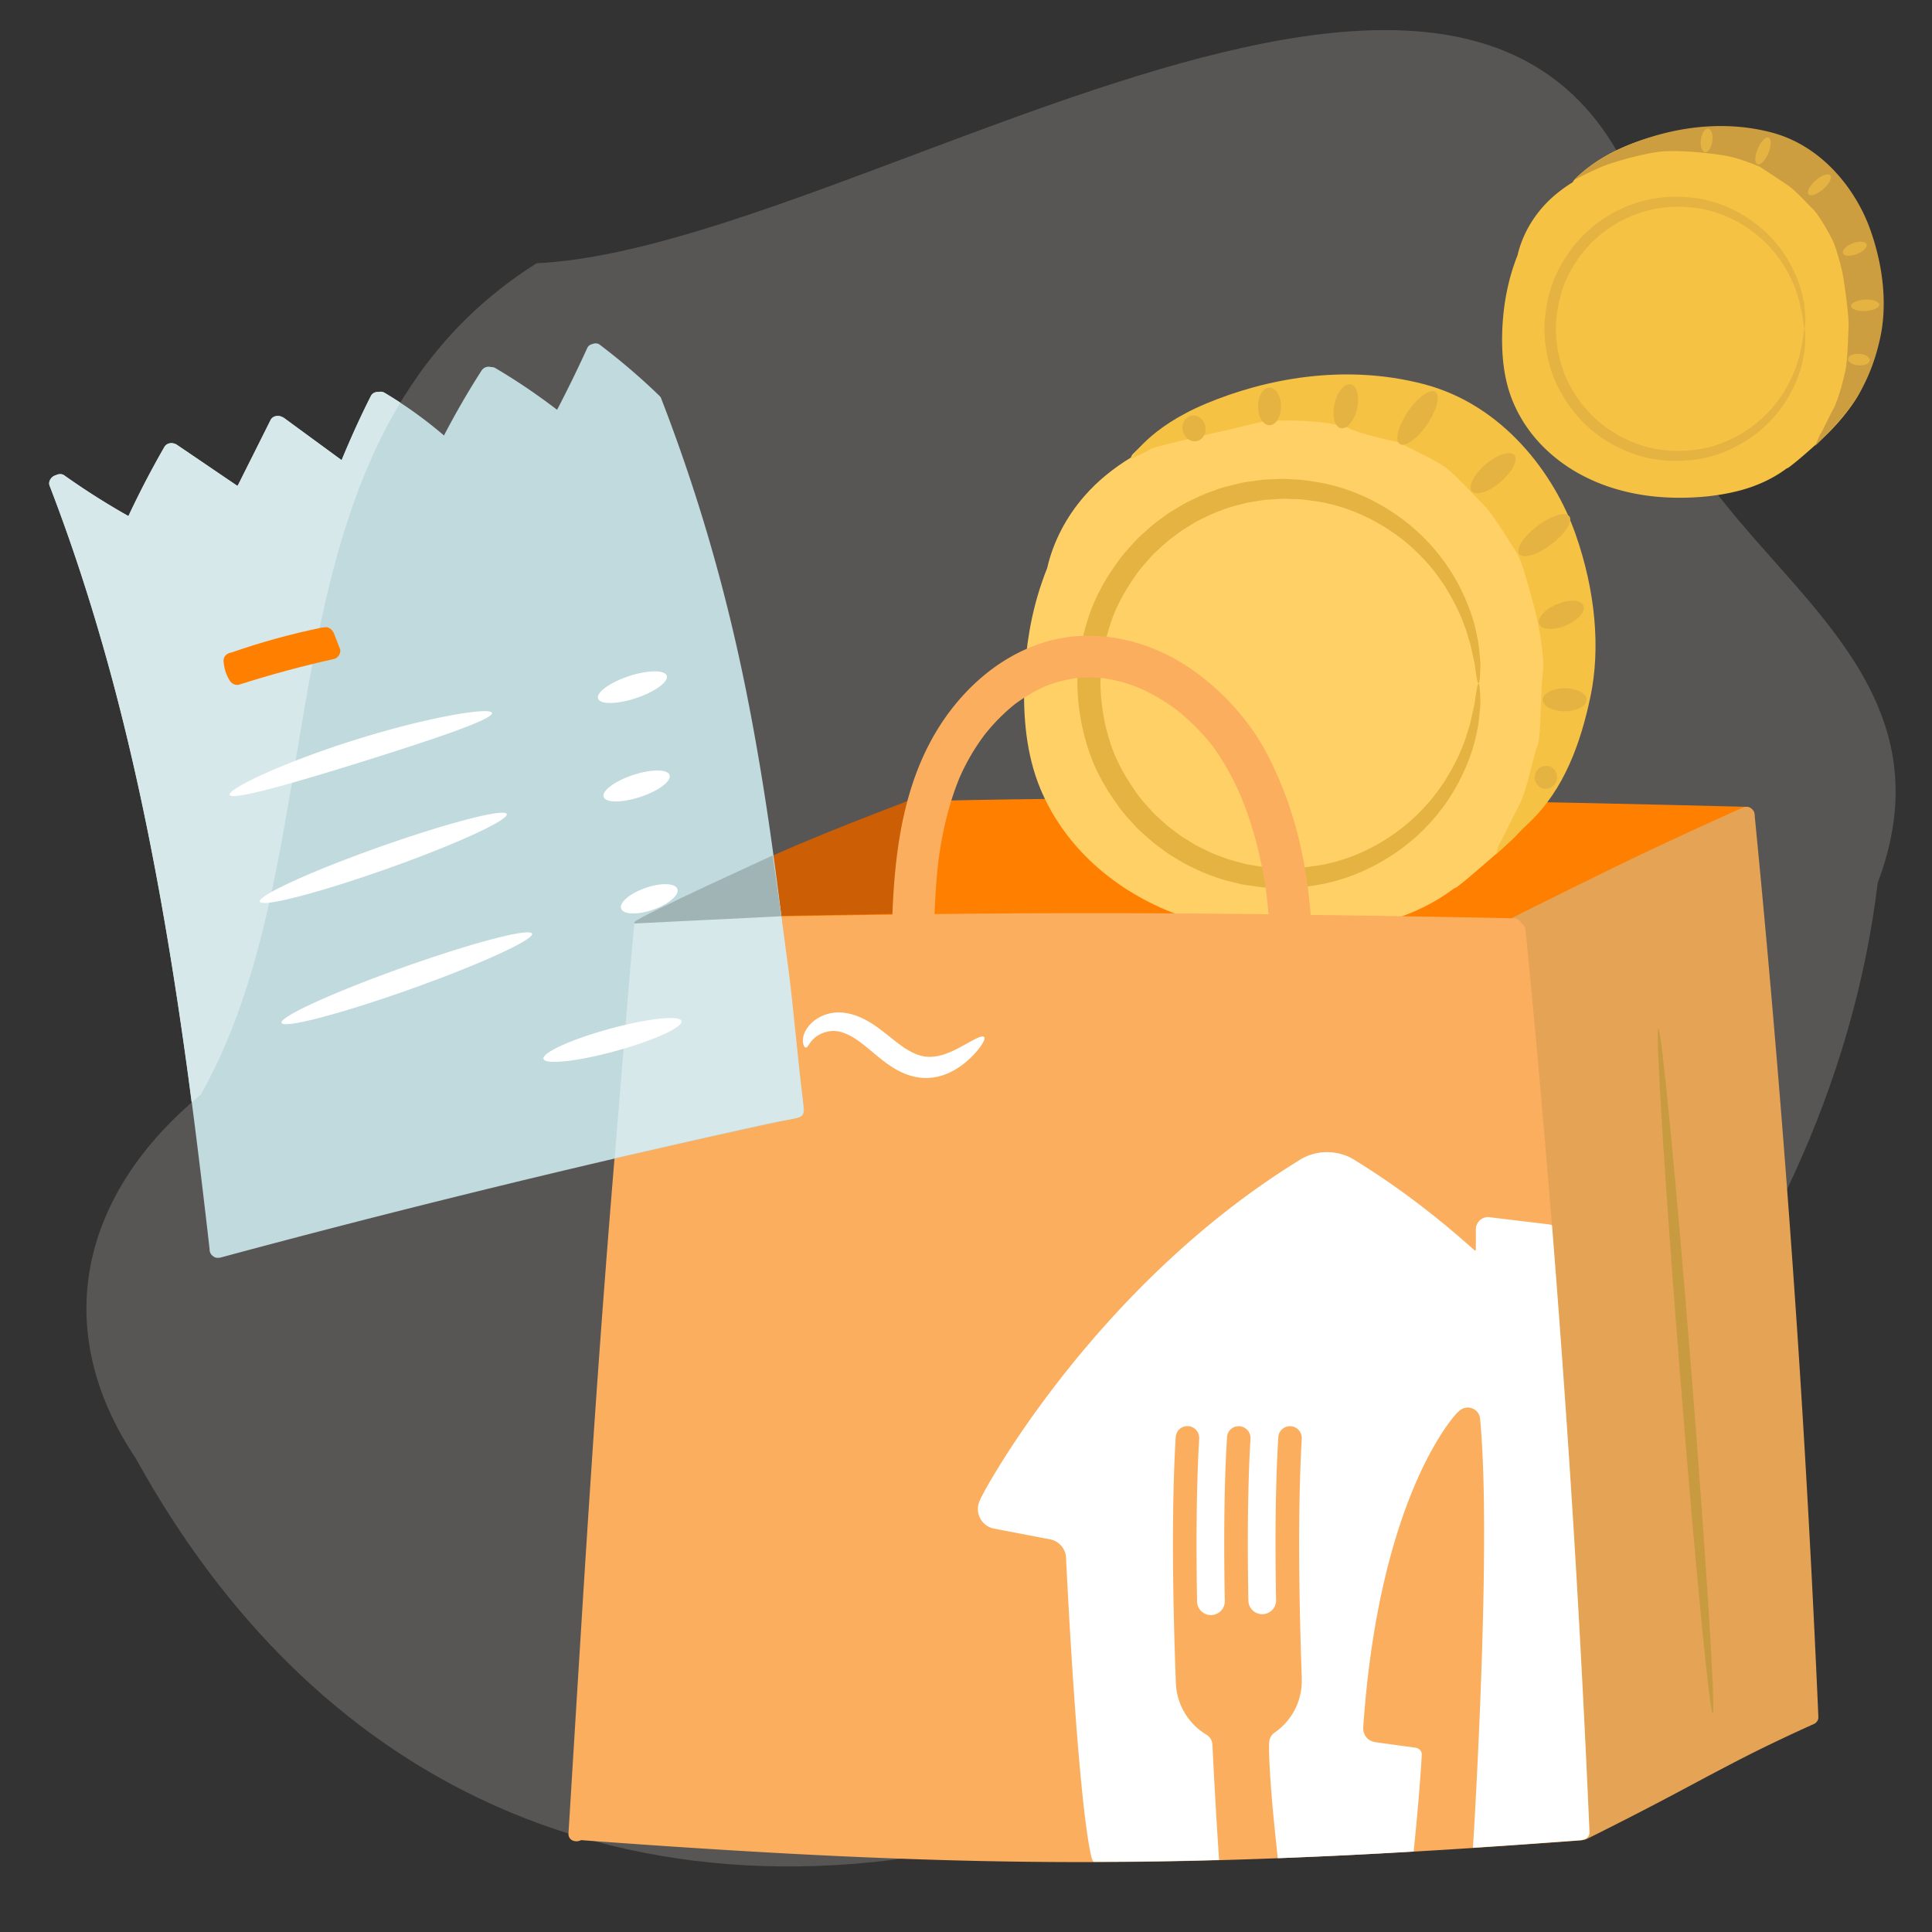 <svg xmlns="http://www.w3.org/2000/svg" viewBox="0 0 200 200"><rect x="0" y="0" width="200" height="200" fill="#333333" stroke="none"/><defs><clipPath id="clippath"><path d="M168.76 13.25c-.98.91 1.76 2.8 1.9 3.51s.21 1.59 0 1.4.13.8.13 1.23-.39.99 0 1.49.86 1.56.79.85 0-1.35 0-1.35.91 1.92.91 3.12.07 1.13 0 1.77.07.28 0 1.21c-.07.92-.35 1.49 0 2.13s.57 1.46 0 2.08-1.21.75-1.28.33-.42-1.2-.42-1.2-.49 1.21 0 2.2c.49.99.56 1.35.84 1.77s.21-.59.14-.9.49.56.71 1.19.35.77.35 1.27 0 .99-.35.64-.28-1.13-.35-.35-.07 2.08.35 2.78.99 1.45.92.9-.35-1.26-.35-1.26.71.66 1.06 1.6-.14.88 0 1.38-.17 0 .13.78.22.85.51.85.78.12 1.27 1.07c.49.95.37 1.96-.13 1.4s-.01 1.05.66 1.59.83.22 1.28.74 1.02.94.74 1.16-.71-.71-.28.21.61.76 1.35 1.31-.37.4.07.89 4.19 1.22 6.6.25c2.41-.96 8.16-6.57 10.07-9.76 1.92-3.19 4.54-15.11 1.84-18.8-2.7-3.69-5.04-10.14-9.79-11-4.75-.85-15.93-1.98-19.71 1.53Z" class="cls-1"/></clipPath><style>.cls-1{fill:none}.cls-3{fill:#f6c243}.cls-4{fill:#fff}.cls-5{fill:#ffd066}.cls-8{fill:#e5b342}.cls-9{fill:#ff8000}.cls-12{fill:#d6e8ea}</style></defs><path id="BG_Strong" d="M14.09 151.03C62.74 239 184.33 174.81 194.38 91.39c10.86-28.82-29.85-36.35-22.73-64.14-11.64-53.48-81.82-1.63-116.1 0-29.79 18.82-19.87 59.69-34.78 86.09-12.2 10.06-15.87 24.01-6.68 37.69Z" style="fill:#575655"/><g id="Illustrations"><g id="Bag_back"><path d="M180.77 83.52c-5.54-.14-11.08-.27-16.62-.39-5.69-.12-11.38-.23-17.08-.31-5.75-.08-11.49-.15-17.24-.18-5.75-.03-11.41-.03-17.11.02s-11.13.12-16.69.26c-.67.02-1.35.03-2.02.05-.64.02-.91.59-.82 1.08L66.76 95.89l17.65-.48 72.31.48 2.33-1.16 19.99-9.51c.58.01 1.16.03 1.74.04 1.12.03 1.12-1.71 0-1.74Z" class="cls-9"/><path d="M94.84 83.61c-.03-.1-.09-.2-.16-.29l.03-.44H94l-.37.17c-3.8 1.45-7.58 2.92-11.32 4.51-3.13 1.33-6.21 2.77-9.26 4.26-2.25 1.09-4.49 2.21-6.73 3.32-.41.2-.56.81-.31 1.19.27.42.75.53 1.19.31 1.01-.51 2.02-1.01 3.02-1.51l10.68-.32 13.1-.23.62-10.16c.21-.21.32-.5.22-.82Z" style="fill:#cc5e05"/><path d="M119.3 87.6c.05-2.55.16-5.1.49-7.63l-.08.58c.35-2.58.94-5.12 1.95-7.52l-.22.52a19.73 19.73 0 0 1 2.54-4.35l-.34.44c.88-1.13 1.89-2.16 3.02-3.04l-.44.34c.95-.73 1.98-1.35 3.09-1.82l-.52.22c.99-.41 2.03-.7 3.09-.85l-.58.08c1.09-.14 2.18-.14 3.27 0l-.58-.08c1.22.17 2.4.5 3.53.98l-.52-.22a17 17 0 0 1 3.79 2.23l-.44-.34c1.29 1 2.45 2.17 3.45 3.46l-.34-.44c1.19 1.54 2.1 3.24 2.85 5.03l-.22-.52c1.21 2.88 1.97 5.92 2.38 9.01l-.08-.58c.37 2.82.47 5.67.43 8.51-.02 1.14 1.01 2.23 2.18 2.18s2.16-.96 2.18-2.18c.07-5.27-.34-10.64-1.99-15.67-.8-2.45-1.84-4.9-3.3-7.04a22.392 22.392 0 0 0-5.25-5.43c-3.85-2.84-8.92-4.16-13.6-2.83s-8.38 4.92-10.61 9.1c-2.59 4.86-3.26 10.45-3.45 15.88-.02.66-.04 1.32-.05 1.98-.02 1.14 1.02 2.23 2.18 2.18s2.15-.96 2.18-2.18Z" class="cls-9"/></g><path d="M129.85 46.2s.06 0 0 0ZM138.86 44.55h-.05.05ZM164.62 61.63c-.51-3.37-1.6-6.65-3.17-9.67-1.5-2.9-3.44-5.67-5.97-7.77-2.36-1.97-5.13-3.38-8.08-4.24-2.95-.86-6.08-1.17-9.15-1.06-3.25.12-6.49.69-9.6 1.64-3.42 1.04-6.69 2.56-9.5 4.78-.66.52-1.28 1.08-1.86 1.68-.1.1-.17.23-.21.37-1.79 1.09-3.45 2.41-4.82 3.99-1.87 2.14-3.23 4.71-3.86 7.47-.18.44-.35.89-.5 1.34-1.16 3.31-1.73 6.81-1.86 10.3-.14 3.78.2 7.68 1.66 11.2 1.25 3 3.18 5.66 5.58 7.84 2.49 2.26 5.41 3.98 8.56 5.15 3.54 1.31 7.34 1.9 11.11 1.96 1.88.03 3.76-.08 5.64-.3 1.7-.2 3.39-.5 5.04-.97 2.49-.71 4.85-1.82 6.9-3.38.09-.02.19-.05.27-.12.67-.5 1.31-1.06 1.95-1.6.89-.76 1.78-1.53 2.66-2.31.63-.56 1.26-1.11 1.82-1.74 1.3-1.44 2.61-2.9 3.71-4.51 1.02-1.49 1.72-3.13 2.31-4.83.56-1.6.99-3.25 1.28-4.93.59-3.41.62-6.88.11-10.3Z" class="cls-5"/><path d="M155.16 87.42c.19-.13 1.16-2.32 2.03-3.91s1.5-5.13 1.95-6.25.31-5.84.56-7.44c.25-1.6-.41-5.23-.85-6.85-.44-1.62-1.29-4.97-1.86-5.79s-2.4-3.94-3.44-4.95-2.88-3.14-4.07-3.95-4.85-2.54-4.85-2.54-3.51-.69-5.03-1.42c-1.51-.73-7.46-1.09-9.73-.49-2.27.6-10.49 2.39-10.77 2.65s-2 .98-2 .98 1.74-3.17 7.78-5.69c6.03-2.52 14.21-4.17 22.49-2.01 8.28 2.15 13.54 9.36 15.69 15.42 2.15 6.06 2.61 12.03 1.59 16.9s-2.72 9.58-6.25 12.98l-3.54 3.4.29-1.01Z" class="cls-3"/><path d="M113.62 70.77c.03 2.06.35 4.05.93 5.92.59 1.87 1.5 3.58 2.54 5.12 1.05 1.55 2.35 2.84 3.69 3.99.71.53 1.39 1.08 2.14 1.5.71.48 1.5.82 2.24 1.2 3.06 1.36 6.26 1.81 9.19 1.64 2.94-.17 5.61-.99 7.85-2.16 2.24-1.16 4.05-2.66 5.45-4.19 1.4-1.54 2.47-3.08 3.17-4.54 1.49-2.89 1.84-5.19 2.13-6.39-.09 1.21-.22 3.58-1.57 6.66-.63 1.55-1.65 3.21-3.04 4.88-1.4 1.67-3.24 3.32-5.57 4.63a20.435 20.435 0 0 1-8.31 2.54c-3.14.26-6.61-.15-9.95-1.58-.82-.39-1.67-.75-2.45-1.26-.82-.45-1.57-1.03-2.34-1.61-1.47-1.23-2.9-2.63-4.06-4.31-1.15-1.68-2.14-3.53-2.8-5.58-.64-2.04-1-4.23-1.03-6.47.03-2.24.39-4.43 1.03-6.47.66-2.04 1.65-3.9 2.8-5.58 1.16-1.68 2.58-3.08 4.06-4.31.77-.57 1.52-1.16 2.34-1.61.78-.51 1.63-.87 2.45-1.26 3.34-1.43 6.81-1.84 9.95-1.58 3.15.26 5.98 1.22 8.31 2.54 2.34 1.31 4.18 2.97 5.57 4.63 1.39 1.67 2.41 3.33 3.04 4.88 1.35 3.07 1.48 5.44 1.57 6.66-.29-1.2-.64-3.5-2.13-6.39-.7-1.46-1.77-3-3.17-4.54a20.011 20.011 0 0 0-5.45-4.19 19.52 19.52 0 0 0-7.85-2.16c-2.93-.17-6.13.28-9.19 1.64-.75.38-1.53.71-2.24 1.2-.75.42-1.43.97-2.14 1.5-1.34 1.15-2.64 2.44-3.69 3.99-1.04 1.55-1.94 3.25-2.54 5.12-.58 1.87-.9 3.87-.93 5.92Z" class="cls-8"/><path d="M112.13 70.77c.02 3.35.84 6.56 2.25 9.34l.26.52.3.5c.2.33.4.66.6.98.41.64.9 1.23 1.34 1.83.51.55.99 1.12 1.52 1.63.27.25.54.49.81.73s.53.49.83.69c2.27 1.77 4.8 2.98 7.33 3.66 2.53.67 5.06.85 7.4.6 2.34-.26 4.5-.9 6.39-1.75 1.91-.85 3.49-2.01 4.86-3.15 2.68-2.4 4.3-5.03 5.21-7.23-1.05 2.14-2.78 4.65-5.49 6.89-1.39 1.07-2.96 2.14-4.83 2.9-1.86.77-3.95 1.33-6.2 1.52-2.25.19-4.67-.04-7.07-.72-2.4-.69-4.78-1.87-6.91-3.57-4.3-3.34-7.37-9.03-7.4-15.37.03-6.34 3.1-12.04 7.4-15.37 2.13-1.7 4.51-2.89 6.91-3.57 2.4-.68 4.81-.91 7.07-.72 2.26.19 4.34.75 6.2 1.52 1.87.76 3.45 1.83 4.83 2.9 2.71 2.24 4.44 4.75 5.49 6.89-.91-2.21-2.52-4.83-5.21-7.23-1.37-1.15-2.95-2.3-4.86-3.15-1.89-.85-4.05-1.49-6.39-1.75s-4.87-.07-7.4.6c-2.53.68-5.06 1.89-7.33 3.66-.3.2-.56.45-.83.69-.27.24-.54.49-.81.73-.53.51-1.01 1.08-1.52 1.63-.44.6-.93 1.19-1.34 1.83-.2.33-.4.65-.6.98l-.3.5-.26.52a20.992 20.992 0 0 0-2.25 9.34m-.6 0c.03-2.32.41-4.59 1.11-6.74.68-2.16 1.79-4.12 3.07-5.87.62-.9 1.38-1.67 2.1-2.46.8-.72 1.56-1.45 2.43-2.04.42-.32.84-.63 1.29-.88.45-.26.88-.54 1.33-.78.93-.44 1.83-.9 2.78-1.2.93-.38 1.9-.56 2.84-.81.48-.09.96-.15 1.43-.22l.71-.1c.24-.03.47-.03.71-.04l1.4-.06c.46 0 .92.05 1.38.07.92.02 1.8.21 2.67.34 3.48.67 6.47 2.25 8.81 4.08 2.35 1.85 4.03 4.01 5.18 6.06 1.13 2.06 1.81 3.99 2.1 5.6.2.8.25 1.53.31 2.15.03.31.06.6.07.86 0 .26-.01.51-.02.72-.03.86-.09 1.3-.17 1.3-.08 0-.19-.44-.3-1.27-.03-.21-.06-.44-.09-.69-.04-.25-.12-.53-.18-.82-.13-.59-.25-1.28-.51-2.02-.41-1.51-1.18-3.28-2.34-5.15a19.691 19.691 0 0 0-5.05-5.4c-2.22-1.6-4.98-2.96-8.15-3.48-.79-.1-1.6-.26-2.43-.25-.41 0-.83-.05-1.25-.04-.42.03-.84.05-1.27.08-.21.02-.43.02-.64.05l-.64.1c-.42.07-.86.13-1.28.22-.84.24-1.71.41-2.54.77-.85.28-1.65.71-2.48 1.11-.4.22-.78.48-1.18.72-.4.23-.77.51-1.14.8-.77.53-1.44 1.2-2.15 1.84-.63.71-1.31 1.41-1.85 2.21-1.12 1.58-2.11 3.32-2.7 5.24-.61 1.91-.94 3.93-.97 5.99.03 2.06.36 4.08.97 5.99.59 1.92 1.58 3.66 2.7 5.24.55.81 1.22 1.5 1.85 2.21.71.64 1.38 1.31 2.15 1.84.37.29.74.57 1.14.8.4.24.78.5 1.18.72.82.4 1.62.83 2.48 1.11.83.35 1.7.53 2.54.77.43.09.86.14 1.28.22l.64.1c.21.03.43.03.64.05.43.03.85.05 1.27.08.42.01.84-.03 1.25-.04.83 0 1.63-.15 2.43-.25 3.17-.52 5.94-1.87 8.15-3.48 2.22-1.62 3.88-3.55 5.05-5.4 1.16-1.86 1.93-3.64 2.34-5.15.26-.74.38-1.43.51-2.02.06-.3.13-.57.18-.82.03-.25.06-.49.09-.69.12-.83.22-1.27.3-1.27.08 0 .14.44.17 1.3 0 .22.01.46.02.72 0 .26-.04.55-.07.86-.06.63-.11 1.35-.31 2.15-.29 1.62-.97 3.54-2.1 5.6a20.308 20.308 0 0 1-5.18 6.06c-2.34 1.83-5.33 3.41-8.81 4.08-.87.14-1.76.33-2.67.34-.46.02-.92.07-1.38.07l-1.4-.06c-.24-.01-.47-.01-.71-.04l-.71-.1c-.47-.07-.95-.13-1.43-.22-.94-.24-1.91-.43-2.84-.81-.96-.3-1.86-.76-2.78-1.2-.45-.24-.89-.52-1.33-.78-.45-.25-.87-.56-1.29-.88-.87-.59-1.63-1.33-2.43-2.04-.72-.79-1.48-1.56-2.1-2.46-1.28-1.76-2.39-3.72-3.07-5.87-.7-2.14-1.08-4.42-1.11-6.74ZM147.48 43.77c-1 1.46-2.04 2.12-2.52 2.1-.19-.44.04-1.65 1.05-3.11 1-1.46 2.04-2.12 2.52-2.1.19.44-.04 1.65-1.05 3.11Z" class="cls-8"/><path d="M146.25 42.93c-.76 1.11-1.08 2.08-1.1 2.67.53-.23 1.33-.89 2.09-1.99s1.08-2.08 1.1-2.67c-.53.23-1.33.89-2.09 1.99m-.49-.34c1.02-1.49 2.29-2.39 2.83-2.02.54.37.16 1.88-.86 3.37s-2.29 2.39-2.83 2.02c-.54-.37-.16-1.88.86-3.37ZM155.15 49.65c-1.19 1.01-2.27 1.29-2.7 1.13-.09-.45.35-1.47 1.54-2.49 1.19-1.01 2.27-1.29 2.7-1.13.09.45-.35 1.47-1.54 2.49Z" class="cls-8"/><path d="M154.18 48.52c-.9.77-1.38 1.55-1.51 2.07.53-.05 1.38-.39 2.28-1.16.9-.77 1.38-1.55 1.51-2.07-.53.05-1.38.39-2.28 1.16m-.39-.45c1.21-1.03 2.54-1.46 2.97-.96.43.5-.21 1.74-1.42 2.78s-2.54 1.46-2.97.96c-.43-.5.21-1.74 1.42-2.78ZM160.4 56.12c-1.41 1.06-2.6 1.35-3.05 1.18-.04-.48.56-1.54 1.97-2.6s2.6-1.35 3.05-1.18c.04.48-.56 1.54-1.97 2.6Z" class="cls-8"/><path d="M159.51 54.93c-1.06.8-1.68 1.62-1.88 2.16.58-.05 1.54-.41 2.6-1.21s1.68-1.62 1.88-2.16c-.58.05-1.54.41-2.6 1.21m-.36-.48c1.43-1.08 2.92-1.53 3.31-1 .4.53-.44 1.83-1.88 2.91-1.43 1.08-2.92 1.53-3.31 1-.4-.53.44-1.83 1.88-2.91ZM161.98 64.48c-1.24.52-2.22.4-2.55.11.02-.45.62-1.23 1.86-1.75 1.24-.52 2.22-.4 2.55-.11-.02.45-.62 1.23-1.86 1.75Z" class="cls-8"/><path d="M161.4 63.1c-.94.39-1.51.95-1.74 1.38.46.14 1.27.11 2.2-.28s1.51-.95 1.74-1.38c-.46-.14-1.27-.11-2.2.28m-.23-.55c1.26-.53 2.49-.47 2.74.14.26.61-.56 1.53-1.82 2.06s-2.49.47-2.74-.14c-.26-.61.56-1.53 1.82-2.06ZM161.97 73.34c-1.23 0-2.02-.49-2.2-.89.18-.41.96-.89 2.2-.89s2.02.49 2.2.89c-.18.41-.96.89-2.2.89Z" class="cls-8"/><path d="M161.97 71.85c-.93 0-1.62.29-1.96.6.34.31 1.03.6 1.96.6s1.62-.29 1.96-.6c-.34-.31-1.03-.6-1.96-.6m0-.6c1.26 0 2.27.53 2.27 1.19s-1.02 1.19-2.27 1.19-2.27-.53-2.27-1.19 1.02-1.19 2.27-1.19ZM159.82 81.33c-.61-.14-.89-.71-.89-1.13.18-.37.68-.76 1.3-.61.61.14.89.71.89 1.13-.18.37-.68.76-1.3.61Z" class="cls-8"/><path d="M160.16 79.88c-.46-.11-.87.09-1.11.35.1.34.38.7.84.81.46.11.87-.09 1.11-.35-.1-.34-.38-.7-.84-.81m.14-.58c.63.15 1.01.79.86 1.43-.15.64-.78 1.04-1.4.9-.63-.15-1.01-.79-.86-1.43.15-.64.78-1.04 1.4-.89ZM140.19 42.26c-.29 1.23-.94 1.9-1.38 1.99-.35-.27-.65-1.16-.36-2.39.28-1.23.94-1.9 1.38-1.99.35.27.65 1.16.36 2.39Z" class="cls-8"/><path d="M138.73 41.92c-.22.93-.09 1.68.13 2.09.38-.27.82-.89 1.03-1.82.22-.93.09-1.68-.13-2.09-.38.27-.82.89-1.03 1.82m-.58-.13c.29-1.25 1.04-2.14 1.69-2 .64.15.93 1.28.64 2.53-.29 1.25-1.04 2.14-1.69 2-.64-.15-.93-1.28-.64-2.53ZM132.32 42.07c0 1.06-.49 1.73-.89 1.88-.41-.15-.89-.83-.89-1.88s.49-1.73.89-1.88c.41.15.89.83.89 1.88Z" class="cls-8"/><path d="M130.83 42.07c0 .8.29 1.39.6 1.68.31-.29.6-.88.6-1.68s-.29-1.39-.6-1.68c-.31.29-.6.88-.6 1.68m-.6 0c0-1.08.53-1.95 1.19-1.95s1.19.87 1.19 1.95-.53 1.95-1.19 1.95-1.19-.87-1.19-1.95ZM124.48 44.14c.18.71-.19 1.27-.55 1.47-.42 0-1.01-.33-1.18-1.04-.18-.71.19-1.27.55-1.47.42 0 1.01.33 1.18 1.04Z" class="cls-8"/><path d="M123.03 44.5c.13.53.51.86.86.98.25-.27.43-.73.3-1.27-.13-.53-.51-.86-.86-.98-.25.27-.43.73-.3 1.27m-.58.14c-.18-.72.19-1.43.83-1.59.64-.16 1.3.29 1.48 1.01.18.72-.19 1.43-.83 1.59-.64.16-1.3-.29-1.48-1.01Z" class="cls-8"/><path d="M188.23 177.77v-.22c-.53-12.13-1.18-24.26-1.96-36.38a1727.343 1727.343 0 0 0-4.63-56.78c0-.16-.03-.31-.11-.43s-.17-.21-.27-.28a.8.8 0 0 0-.87-.06c-.02 0-.04.01-.06.02a562.83 562.83 0 0 0-9.05 4.15c-2.81 1.32-5.6 2.69-8.39 4.07-2.21 1.09-4.42 2.19-6.62 3.29-.41.2-.56.81-.31 1.19.2.31.53.45.86.41l1.04 7.91s1.8 18.84 2.5 29.14c.64 9.46 2.89 48.66 3.25 54.96l-.18.09c-.41.2-.56.81-.31 1.19.27.42.75.53 1.19.31 3.5-1.74 6.97-3.53 10.41-5.37 2.53-1.35 5.07-2.71 7.65-3.98 1.8-.88 3.61-1.73 5.44-2.55.01 0 .02-.02.04-.02a.21.21 0 0 0 .06-.04c.02-.01.04-.03.06-.05.15-.13.26-.31.27-.56Z" style="fill:#e5a355"/><path d="M162.56 153.1c-.78-12.11-1.7-24.2-2.74-36.28-.59-6.84-1.22-13.68-1.89-20.51-.03-.33-.2-.62-.47-.76a.798.798 0 0 0-.76-.49c-6.46-.13-12.93-.24-19.39-.33-.54 0-1.09-.01-1.63-.02-.3-3.7-.93-7.37-2.09-10.9-.51-1.56-1.13-3.09-1.83-4.57-.57-1.2-1.2-2.37-1.96-3.46-1.65-2.4-3.65-4.46-6-6.18-4.39-3.21-10.11-4.71-15.42-3.19-5.28 1.51-9.54 5.63-12.08 10.41-2.91 5.47-3.69 11.76-3.92 17.87-1.47.02-2.94.03-4.41.06-6.33.09-12.66.21-18.99.34-.86.02-1.72.03-2.58.05-.78.02-1.01.86-.71 1.37-.6 6.43-1.18 12.87-1.73 19.3a1900.608 1900.608 0 0 0-2.63 34.57c-.39 5.83-.77 11.66-1.13 17.5-.4 6.44-.8 12.88-1.19 19.31-.05.86-.11 1.72-.16 2.58-.05.77.76 1.01 1.3.72 7.31.54 14.63 1.03 21.95 1.42 6.45.34 12.9.6 19.36.74 6.17.13 12.35.15 18.52.05 6.42-.1 12.83-.33 19.24-.64 7.17-.35 14.34-.81 21.5-1.33.99-.07 1.97-.14 2.96-.22.09 0 .18-.03.26-.06.35-.08.63-.35.61-.81-.53-12.18-1.18-24.35-1.97-36.51Zm-58-58.54c-2.61.01-5.21.04-7.82.06.08-1.98.21-3.95.46-5.92.4-2.79 1.05-5.55 2.12-8.17.7-1.6 1.58-3.11 2.63-4.5a19.84 19.84 0 0 1 3.13-3.15c.96-.71 1.99-1.33 3.08-1.82.98-.39 1.99-.67 3.02-.83 1.06-.12 2.13-.12 3.2 0 1.23.19 2.43.53 3.59 1 1.37.61 2.66 1.38 3.85 2.27 1.34 1.07 2.56 2.29 3.63 3.63 1.22 1.63 2.19 3.42 3 5.29 1.3 3.16 2.14 6.49 2.62 9.87.1.78.18 1.56.25 2.35-3.6-.04-7.2-.07-10.8-.09-5.32-.03-10.64-.02-15.96 0Z" style="fill:#fbae5e"/><path d="M153.24 147.08c-.04-.41-.1-.58-.1-.58-.19-.48-.65-.81-1.19-.81-.28 0-.54.09-.75.24 0 0-.15.09-.39.34 0 0-7.99 8.17-9.68 32.4 0 0-.03.34.05.64.14.5.53.9 1.19 1.02l4.16.57c.37.06.65.33.65.7 0 0-.16 3.59-.84 10.05 2.05-.12 4.09-.25 6.14-.38.15-2.57.44-7.59.69-13.49.43-10.11.76-23.07.07-30.69ZM112.96 192.2c-1.43-6.18-2.58-29.99-2.62-31.06-.09-.85-.7-1.54-1.51-1.76l-6.04-1.16a2.08 2.08 0 0 1-1.57-2.01c0-.32.07-.62.2-.89.45-1.16 11.98-22.19 32.95-35.14.86-.58 1.89-.91 3-.91 1.12 0 2.14.33 3 .91 4.54 2.8 8.63 5.98 12.27 9.26s.03.02.05.02c.04 0 .08-.03.08-.08v-2.11c0-.71.57-1.28 1.28-1.28.05 0 .11 0 .16.01l6.07.73c.12.02.25.04.37.08a1680.59 1680.59 0 0 0-2.72-30.5c-.03-.33-.2-.62-.47-.76a.798.798 0 0 0-.76-.49c-6.46-.13-12.93-.24-19.39-.33a1698.153 1698.153 0 0 0-32.75-.16c-5.53.03-11.06.09-16.59.17-6.33.09-12.66.21-18.99.34-.86.02-1.72.03-2.58.05-.78.02-1.01.86-.71 1.37-.6 6.43-1.18 12.87-1.73 19.3a1900.608 1900.608 0 0 0-2.63 34.57c-.39 5.83-.77 11.66-1.13 17.5-.4 6.44-.8 12.88-1.19 19.31-.05.86-.11 1.72-.16 2.58-.05.77.76 1.01 1.3.72 7.31.54 14.63 1.03 21.95 1.42 6.45.34 12.9.6 19.36.74 3.91.08 7.82.12 11.73.11-.1-.16-.17-.34-.22-.53Z" class="cls-1"/><path d="M131.39 180.29c.03-.39.23-.73.54-.95a6.508 6.508 0 0 0 2.83-5.37v-.28c-.3-8.15-.44-17.45 0-24.79v-.1a1.21 1.21 0 0 0-1.24-1.19c-.64.01-1.16.51-1.19 1.14-.3 5.03-.34 10.99-.23 16.87 0 .79-.62 1.44-1.41 1.45-.79.01-1.45-.62-1.46-1.41-.11-5.85-.08-11.76.22-16.77v-.1a1.21 1.21 0 0 0-1.24-1.19c-.64.01-1.16.51-1.19 1.14-.3 5.05-.34 11.04-.23 16.95.01.79-.62 1.45-1.41 1.46-.79.01-1.45-.62-1.46-1.41-.11-5.87-.08-11.82.22-16.86s0-.06 0-.1a1.21 1.21 0 0 0-1.24-1.19c-.64.01-1.16.51-1.19 1.14-.46 7.55-.3 17.2.02 25.55a6.541 6.541 0 0 0 3.17 5.26c.35.21.59.59.61 1.03 0 .13.02.29.02.41.24 4.77.52 9.3.67 11.52 2.03-.06 4.06-.12 6.08-.2-.1-.98-.27-2.58-.48-4.72-.55-6.07-.4-7.32-.4-7.32Z" class="cls-1"/><path d="M154.22 126c-.05 0-.11-.01-.16-.01-.71 0-1.28.57-1.28 1.28v2.11s-.03.08-.08.08c-.02 0-.04 0-.05-.02-3.64-3.27-7.73-6.46-12.27-9.26-.86-.58-1.89-.91-3-.91-1.12 0-2.14.33-3 .91-20.96 12.94-32.5 33.98-32.95 35.14a2.071 2.071 0 0 0 1.37 2.9l6.04 1.16c.81.22 1.42.91 1.51 1.76.05 1.07 1.19 24.88 2.62 31.06.05.19.13.36.22.53a430.203 430.203 0 0 0 13.01-.19c-.15-2.22-.44-6.75-.67-11.52 0-.13-.02-.28-.02-.41a1.28 1.28 0 0 0-.61-1.03 6.527 6.527 0 0 1-3.17-5.26c-.32-8.35-.48-18-.02-25.55.04-.63.55-1.13 1.19-1.14.67-.01 1.22.52 1.24 1.19v.1c-.3 5.03-.32 10.99-.22 16.86.01.79.67 1.43 1.46 1.41.79-.01 1.43-.67 1.41-1.46-.11-5.91-.08-11.9.23-16.95.04-.63.55-1.13 1.19-1.14.67-.01 1.22.52 1.24 1.19v.1c-.3 5.01-.32 10.92-.22 16.76.02.79.67 1.43 1.46 1.41a1.43 1.43 0 0 0 1.41-1.45c-.11-5.89-.08-11.84.23-16.87.04-.63.55-1.13 1.19-1.14.67-.01 1.22.52 1.24 1.19v.1c-.43 7.34-.29 16.63 0 24.79v.28c0 2.23-1.12 4.2-2.83 5.37-.3.21-.51.55-.54.95 0 0-.15 1.25.4 7.32.21 2.14.38 3.75.48 4.72 2.31-.09 4.62-.19 6.94-.3 2.38-.12 4.75-.25 7.13-.39.67-6.45.84-10.05.84-10.05 0-.37-.28-.64-.65-.7l-4.16-.57c-.66-.12-1.05-.52-1.19-1.02-.09-.3-.05-.64-.05-.64 1.69-24.23 9.68-32.4 9.68-32.4.24-.24.39-.34.39-.34a1.28 1.28 0 0 1 1.94.57s.07.17.1.58c.69 7.62.35 20.58-.07 30.69-.25 5.9-.53 10.92-.69 13.49 2.75-.18 5.49-.37 8.23-.57.99-.07 1.97-.14 2.96-.22.09 0 .18-.03.26-.06.35-.08.63-.35.61-.81-.53-12.18-1.18-24.35-1.97-36.51-.57-8.77-1.21-17.53-1.91-26.29-.12-.04-.24-.06-.37-.08l-6.07-.73Z" class="cls-4"/><path d="M83.21 114.82s0-.06-.01-.09c-.58-5.04-1.14-10.08-1.73-15.11-.57-4.81-1.17-9.61-1.87-14.39-.68-4.62-1.46-9.23-2.38-13.81-.94-4.65-2.04-9.27-3.33-13.84-1.36-4.85-2.93-9.63-4.69-14.35-.23-.62-.47-1.24-.71-1.86 0 0 0-.02-.01-.03a.833.833 0 0 0-.21-.36c-1.96-1.9-4.03-3.66-6.2-5.31-.21-.16-.51-.15-.76-.05-.22.05-.41.18-.51.39-.99 2.17-2.03 4.3-3.13 6.41-2.04-1.56-4.16-3-6.38-4.31a.813.813 0 0 0-.45-.11.885.885 0 0 0-1.01.39c-1.39 2.17-2.68 4.4-3.87 6.69a44.37 44.37 0 0 0-6.14-4.41.858.858 0 0 0-.61-.09c-.32-.02-.66.11-.81.42-1.1 2.17-2.1 4.39-3.03 6.64-1.99-1.46-3.99-2.92-5.98-4.38-.05-.03-.1-.06-.16-.08 0 0-.01 0-.02-.01-.39-.21-.97-.12-1.19.31l-1.92 3.84c-.32.63-.63 1.26-.95 1.89-.18.37-.36.74-.56 1.1-2.1-1.42-4.19-2.85-6.29-4.27a.663.663 0 0 0-.19-.09c-.4-.16-.88-.05-1.1.35a96.356 96.356 0 0 0-3.71 7.13c-2.29-1.29-4.51-2.7-6.65-4.22-.25-.18-.61-.15-.88 0h-.02c-.42.12-.78.63-.61 1.07 1.9 4.93 3.58 9.95 5.07 15.02 1.48 5.02 2.77 10.1 3.91 15.21 1.15 5.14 2.14 10.31 3.03 15.5.89 5.21 1.67 10.44 2.38 15.68.71 5.23 1.34 10.48 1.95 15.72.07.64.15 1.29.22 1.94v.02c0 .07 0 .14.03.21.05.19.17.35.33.46.02.02.05.03.07.05 0 0 .02 0 .02.02.09.05.19.08.3.1h.18s.08-.01.12-.02h.05c3.85-1.04 7.71-2.06 11.57-3.06a1245.728 1245.728 0 0 1 23.37-5.81c3.9-.93 7.81-1.84 11.73-2.73 3.87-.88 7.75-1.74 11.64-2.58.49-.11.99-.21 1.48-.32.17-.04.32-.14.43-.27.14-.15.23-.35.21-.57v-.04Zm-12.78 1.78c-2.04.46-4.07.93-6.11 1.4l2.09-22 12.02-6.64c.39 2.82.74 5.65 1.08 8.49.6 5.01 1.16 10.02 1.73 15.04l.15 1.3c-3.66.79-7.32 1.6-10.97 2.42Z" style="fill:#c1dade"/><path d="M79.99 88.55S65.8 95.18 65.7 95.41c-.13.29-2.07 24.48-2.07 24.48s15.03-3.45 16.75-3.76 2.65-.38 2.76-.84-.04-1.57-.19-2.65-.83-8.42-1.3-12.08c-.57-4.41-1.66-12.02-1.66-12.02Z" class="cls-12"/><path d="M79.99 88.55s-13.52 6.18-14.29 6.86l-.03.19 15.22-.75-.9-6.3Z" style="fill:#a0b4b5"/><path d="M194.37 28.33c-.34-2.24-1.06-4.41-2.11-6.42-1-1.92-2.29-3.76-3.97-5.15-3.18-2.63-7.33-3.66-11.4-3.51-2.16.08-4.32.46-6.38 1.08-2.27.69-4.44 1.7-6.31 3.18-.43.34-.84.71-1.23 1.11-.07.07-.12.15-.16.24-1.16.72-2.24 1.58-3.14 2.61-1.25 1.43-2.15 3.13-2.58 4.97-.97 2.42-1.46 5.05-1.57 7.64-.1 2.49.11 5.08 1.06 7.41.82 2.01 2.1 3.81 3.71 5.27 3.54 3.23 8.27 4.67 13 4.76 2.37.05 4.81-.18 7.1-.82 1.65-.47 3.22-1.2 4.58-2.22a.58.58 0 0 0 .21-.1c1.08-.81 2.08-1.73 3.09-2.62 1.38-1.23 2.65-2.64 3.68-4.18.67-.99 1.13-2.08 1.52-3.21.36-1.05.64-2.13.83-3.22.39-2.26.41-4.54.07-6.81Z" class="cls-3"/><path d="M194.37 28.33c-.34-2.24-1.06-4.41-2.11-6.42-1-1.92-2.29-3.76-3.97-5.15-3.18-2.63-7.33-3.66-11.4-3.51-2.16.08-4.32.46-6.38 1.08-2.27.69-4.44 1.7-6.31 3.18-.43.34-.84.71-1.23 1.11-.07.07-.12.15-.16.24-1.16.72-2.24 1.58-3.14 2.61-1.25 1.43-2.15 3.13-2.58 4.97-.97 2.42-1.46 5.05-1.57 7.64-.1 2.49.11 5.08 1.06 7.41.82 2.01 2.1 3.81 3.71 5.27 3.54 3.23 8.27 4.67 13 4.76 2.37.05 4.81-.18 7.1-.82 1.65-.47 3.22-1.2 4.58-2.22a.58.58 0 0 0 .21-.1c1.08-.81 2.08-1.73 3.09-2.62 1.38-1.23 2.65-2.64 3.68-4.18.67-.99 1.13-2.08 1.52-3.21.36-1.05.64-2.13.83-3.22.39-2.26.41-4.54.07-6.81Z" class="cls-5" style="clip-path:url(#clippath);fill:none"/><path d="M188.44 44.93c.13-.09.76-1.52 1.33-2.56s1.12-3.32 1.28-4.09c.21-1.04.25-3.14.31-4.39.06-1.06-.34-3.88-.51-4.97-.2-1.25-.62-2.69-.98-3.68-.23-.61-1.52-2.93-2.2-3.6s-1.83-1.94-2.61-2.47-2.89-1.91-2.89-1.91-1.71-.74-3.14-1.06c-1.07-.24-4.63-.68-6.83-.53-1.53.1-4.48.88-6.05 1.46-1.05.39-3.18 1.49-3.18 1.49s1.68-1.95 5.63-3.6c3.95-1.65 9.31-2.73 14.74-1.32s8.88 6.13 10.28 10.1c1.41 3.97 1.71 7.88 1.04 11.07-.67 3.19-1.97 6.09-4.1 8.5a45.124 45.124 0 0 1-2.65 2.78l.52-1.22Z" style="fill:#cc9e40"/><path d="M183.94 49.03c-.22.03-.12-.14.16-.38.35-.32.71-.64 1.05-1 .16-.17.17-.21.06-.16-.07.03-.18.12-.25.19-.06.06-.11.18-.15.21-.08.06-.22.12-.22.09 0-.16.19-.37.46-.56.09-.06.22-.13.26-.19.15-.21.3-.42.39-.61.04-.09-.12-.04.14-.25.08-.07.17-.14.26-.22.08-.08.17-.16.26-.25l.26-.26c.08-.09.17-.18.25-.27.11-.12.28-.21.29-.42 0-.08.03-.2.08-.31.08-.17.19-.36.28-.54.03.06.08.09.09.18 0 .07-.05.2-.06.29 0 .05.02.06.03.08.04-.06.1-.13.12-.18l.22-.56c.06-.19.13-.37.19-.55.1-.32.11-.35.38-.52v-.06s.08-.09.08-.08c0 .02.02.04.02.06.06-.21.13-.4.21-.58.07-.18.14-.35.22-.52.04-.08.13-.18.16-.19.05-.01.15-.06.03.23-.12.28-.32.63-.2.73 0 0 0 .02-.03.06-.02.04-.04.09-.07.14-.06.11-.12.25-.17.34-.14-.07-.3.3-.39.52-.14.3-.22.59-.34.88.04-.03.08-.04.11-.08.1-.15.19-.32.28-.49.09-.16.19-.32.31-.43.05-.15.15-.29.25-.42.09-.13.18-.28.19-.44.03-.03.08-.08.1-.08.12 0 .19-.17.23-.4.02-.09 0-.15.03-.25.03-.11.07-.25.11-.37.04 0 .12-.02.1.03-.04.21.15.05-.02.47-.06.13-.13.32-.2.49-.07.17-.15.32-.2.41-.06.1-.12.19-.18.29.06-.02.1-.03.17-.08.06-.05.12-.1.17-.06l.13-.19c-.01.08-.02.16-.03.22.04-.15.09-.29.13-.41l.11-.34c.07-.2.12-.36.11-.51 0-.22.11-.64-.05-.61-.04 0-.06-.13-.04-.27 0-.06.1-.23.15-.33.02-.03.04.02.06.01.07-.03.11.2.2-.16.13-.46 0-.29-.12-.1 0 .01-.02 0-.02-.01 0-.12 0-.39-.03-.35-.13.13-.28.33-.43.54-.03.05-.11.25-.13.35-.03.12 0 .23-.1.25-.03 0-.05-.1-.03-.13.17-.43.34-.88.5-1.3.03-.09.15-.09.19-.05.1.09.19-.08.26-.47.07-.37.14-.44.22-.41.02 0 .09-.15.12-.26.05-.18.08-.39.12-.58.12-.62.11-.62.29-.51.06.03.12.07.17-.32.06-.63.14-.98.36-1.57.01.13.03.25.03.39 0 .74-.02.74.18.62.02-.01.03.05.04.07-.01.06-.02.12-.04.17-.14.46-.3.91-.53 1.59v.05h-.01c.09-.2.04.2.17-.13.05-.14.12-.25.17-.28.07-.04.14-.05.06.34-.03.16-.07.32-.09.48v.16c.02-.06.05-.13.07-.19.12-.3.14-.71.24-1-.05 0-.1 0-.15-.03-.03-.02-.06-.09-.07-.19 0-.03.04-.22.07-.29.08-.18.15-.33.22-.49.02-.14.04-.3.07-.43.1-.48.1-.48-.02-.56 0-.15.02-.32.01-.45 0-.17-.03-.32-.05-.48-.03.2-.08.4-.12.6-.02.1-.04.21-.05.31-.01-.08-.03-.16-.04-.25v-.31c0-.2-.03-.4-.04-.6-.04.14-.08.29-.13.42-.04.11-.08.2-.13.28-.07.14-.14.64-.21.32-.02-.06.05-.47.1-.68.05-.27.13-.49.04-.78 0-.03.03-.26.05-.39.06-.5.04-.97-.03-1.42-.07.09-.14.16-.21.27-.02.03-.02.2-.02.3 0 .2-.03.53.08.21.07-.19.11 0 .09.31 0 .11-.01.22-.03.32-.1.76-.3 1.36-.37 2.25-.09.13-.18.28-.21.71-.02.21-.05.39.03.37.12-.03.1.1-.02.39-.05.13-.12.31-.15.47-.1.51-.15.23-.22.26-.11.06-.05-.18-.02-.42.02-.13 0-.25.02-.39.03-.25.07-.52.1-.16.02-.07.07-.18.07-.19-.02-.29.03-.63.07-.97 0-.08-.05-.12-.06-.22-.02-.23-.03-.46.08-.54v.3c.02-.06.03-.12.03-.33.02.05.01-.03 0-.12 0-.28 0-.5.02-.71 0-.07.02-.13.03-.2.01.03.03.06.04.1.03.14.06.28.08.42.06.31.05 0 .08-.15.11-.6.1-.6-.05-.64-.15-.04-.3-.43-.27-.74.05-.41 0-.42-.06-.55-.01-.02 0-.24 0-.3.02-.07.05-.07.08-.07.13 0 .06-.18.02-.37-.01-.05.02-.33.03-.33.13 0 .03-.67.12-.73v-.09l-.02-.15s-.01-.12-.03-.26a5.4 5.4 0 0 0-.06-.49c-.05-.35-.1-.7-.12-.74l-.08-.46s.02.03.04.08c-.02-.13.02-.2.06-.28 0 0-.06-.25-.1-.38.04-.01.11.03.11-.05 0-.22-.03-.49-.07-.73-.04-.07-.07-.14-.09-.16-.15-.16-.18-.21-.19-.3l-.03-.43a.945.945 0 0 0-.19-.44c-.05-.07-.15-.26-.07.03.06.22.1.42.14.62.04.2.07.41.16.65.12.32.08.52.06.63-.04.14 0 .3.05.47.04.17.09.35.08.49l.11.19-.17.04c-.07-.23-.12-.48-.17-.73-.05-.24-.07-.48-.08-.71 0-.08-.06-.26-.1-.36-.05-.11-.12-.16-.07-.27.03-.07.05-.18.03-.31-.02-.16-.09-.35-.17-.35-.02 0-.04.02-.06.02-.02 0-.05-.03-.07-.05 0-.05-.02-.15 0-.16.09-.05-.21-.71.01-.51.02.01 0-.07.01-.11-.03-.03-.06-.09-.08-.1-.06-.03-.1.01-.17-.06-.18-.19-.14-.04-.03.28.02.04-.01.1-.04.12-.01 0-.06-.06-.08-.11-.19-.39-.28-.66-.25-.87 0-.06.05-.07.06-.13 0-.04.01-.1 0-.18-.03-.11-.08-.26-.14-.35-.07-.11-.17-.22-.22-.24-.03-.01.03.17.04.24 0 .08.22.35.11.32-.07-.02-.25-.3-.34-.52-.04-.12-.13-.25-.16-.35-.11-.3 0-.35.23-.04.4.62.02-.17.57.62.37.48.36.39.32.24-.02-.09-.12-.26-.18-.33-.12-.15-.24-.26-.35-.37-.06-.06-.12-.1-.18-.15-.1-.13-.12-.17-.15-.21l-.21-.15c-.09-.07-.17-.14-.23-.23a.749.749 0 0 1-.15-.31c-.03-.11-.11-.23-.16-.19s-.1.06-.26-.1c.09.17.17.33.26.5.03.05.1.13.12.17.03.06.04.17.02.15-.06-.06-.18-.16-.22-.23-.1-.17-.21-.35-.31-.52-.11-.17-.21-.33-.29-.47-.15-.29-.37-.49-.59-.73-.21 0-.58-.42-.81-.68-.19-.2-.3-.31-.46-.37-.12-.05-.16-.11-.24-.22-.17-.19-.37-.39-.57-.57-.21-.18-.43-.32-.64-.43-.15-.08-.47-.3-.48-.31-.04-.11-.08-.19-.35-.24-.2-.04-.42-.18-.65-.3-.27-.14-.64-.28-.79-.38-.46-.31-.21 0-.51-.13-.32-.13-.62-.35-1-.36-.02-.06-.04-.11-.06-.17 0 0 .02-.02 0-.03-.03-.02-.08-.05-.12-.07-.03 0-.09 0-.1.01-.1.07-.56-.11-.57-.13-.19-.2-.59-.28-1.09-.36-.37-.19-1.12-.23-1.42-.41-.01 0-.15-.02-.21-.03-.02 0-.02.02-.01.03.04.04.1.09.13.13.05.08-.07.09-.44.03-.11-.02-.26-.04-.34-.03-.19 0-.35.02-.52.04-.24.03-.31-.13-.66-.07-.25.03-.68 0-1.01-.08l-.07-.1c.11.01.25.03.38.04.19 0 .45 0 .54-.03.11-.03-.36-.16-.56-.17-.08 0-.21.02-.32.04.03.02.05.05.08.07-.13-.01-.25-.02-.38-.01-.32 0-.32-.03-.28-.07.04-.04.18-.07.23-.11.02-.02-.05-.05-.12-.05-.08 0-.32.02-.32.02-.02.13-.51.09-.82.1-.3.03-.28-.02-.16-.07.07-.03.3-.07-.01-.06h-.53c-.27.02-.63.04-.54.13.05.05-.08.07-.34.11-.16.02-.34.05-.49.08-.14.03-.26.06-.39.09.1.02.17.05.32.04.15 0 .39-.04.58-.07.25-.05.5-.09.75-.12.26-.02.56-.03.75-.02.22.01.3.01.46-.03.05-.01.25 0 .32 0 .06.01.08.05.02.06-.13.03-.26.07-.42.09-.08.01-.16.02-.26.02h-.33c-.32.1-.59.11-.88.07-.26-.04-.28.02-.29.06 0 .02 0 .06-.05.07-.28.07-.13-.01-.2-.02-.16-.01-.33-.02-.51-.02-.73-.03-.84.02-1.43.28-.15.07-.29.11-.43.14l-.41.09c-.14.03-.24.03-.37.05-.07.01-.17.04-.25.06 0 .02-.03.04 0 .05.08.02.59-.09.08.1-.37.13-.24 0-.4.03-.08.01-.12 0-.17 0h-.11s-.05.06-.12.1c-.21.11-.45.23-.64.33-.17.1-.23.08-.35.11-.19.04-.12 0-.02-.06.14-.08.54-.24.37-.25-.2.11-.42.19-.61.31-.03.02-.06.03-.08.05-.14.1-.26.13-.42.16-.11.02-.25.07-.37.09-.02.06-.02.14-.04.14-.27.1-.49.26-.72.39-.15.09-.3.17-.47.25-.02.04-.05.08-.06.12-1.16.72-2.24 1.58-3.14 2.61-1.25 1.43-2.15 3.13-2.58 4.97-.97 2.42-1.46 5.05-1.57 7.64-.1 2.49.11 5.08 1.06 7.41.82 2.01 2.1 3.81 3.71 5.27 3.54 3.23 8.27 4.67 13 4.76 2.37.05 4.81-.18 7.1-.82 1.12-.32 2.2-.76 3.21-1.33 0-.01.01-.02.02-.03.07-.09.17-.18.31-.29h-.02Zm7.92-13.01c.02-.28.07-.3.12-.26.01.01.02.16 0 .22-.02.11-.05.21-.1.37-.01-.18-.03-.25-.03-.34Zm-.19-1.01v.3c0 .05-.03.11-.04.17 0-.07-.02-.14-.02-.22l.07-.24Zm-.48 1.16v.19c-.03.02-.07.04-.09.03v-.15c.03-.02.06-.06.09-.07Zm-.21.53s.08-.07.12-.06c.02 0 .02.1.03.15-.04.03-.08.06-.16.13v-.22Zm-.16-.05v-.21s.05-.08.06-.07c.02.02.02.1.03.15l-.1.12Zm-.45-8.91v-.32c.03.07.08.14.09.21.01.06.02.12.03.2a.226.226 0 0 1-.12-.09Zm.23 2.67c-.01.27-.02.44-.02.61-.03-.2-.08-.39-.1-.59-.01-.17 0-.35-.01-.53.05.17.1.35.14.51Zm-.27 6.6v.25c-.03.07-.07.15-.11.2-.02.02-.03-.04-.04-.07l.15-.38Zm-.27 1.55s.09-.16.09-.15v.35c-.06.15-.09.24-.13.32l.03-.52Zm-3.29-16.88.12.03c.02.04.05.1.04.11-.02.02-.07 0-.12-.01-.02-.06-.06-.12-.05-.13Z" class="cls-1"/><path d="M186.81 34.04s.07-.29.08-.85v-.47c0-.17-.03-.36-.05-.56-.04-.41-.08-.88-.22-1.4-.2-1.05-.65-2.29-1.39-3.62-.75-1.32-1.85-2.72-3.37-3.91-1.52-1.18-3.45-2.19-5.7-2.62-2.23-.41-4.77-.36-7.19.54-.62.19-1.2.49-1.8.78-.57.34-1.16.65-1.69 1.07-.56.38-1.05.86-1.56 1.32-.47.51-.95 1.01-1.35 1.59-.82 1.13-1.54 2.4-1.98 3.79-.45 1.38-.69 2.85-.71 4.34.02 1.49.26 2.96.71 4.34.44 1.39 1.15 2.65 1.98 3.79.4.58.89 1.08 1.35 1.59.51.46 1 .94 1.56 1.32.53.42 1.12.74 1.69 1.07.6.28 1.18.58 1.8.78 2.43.9 4.96.95 7.19.54 2.25-.43 4.18-1.44 5.7-2.62 1.52-1.19 2.62-2.58 3.37-3.91.74-1.33 1.19-2.58 1.39-3.62.13-.52.17-.99.22-1.4.02-.2.05-.39.05-.56v-.47c-.01-.56-.04-.85-.08-.85s-.1.29-.16.83c-.02.14-.03.29-.05.45-.03.17-.07.35-.11.54-.08.39-.15.84-.32 1.33-.26.99-.75 2.16-1.51 3.4-.76 1.23-1.85 2.5-3.31 3.58-1.46 1.07-3.28 1.97-5.37 2.32-2.08.34-4.42.26-6.64-.6-.57-.18-1.1-.47-1.64-.73-.52-.32-1.06-.61-1.54-1-.51-.35-.96-.8-1.43-1.22-.42-.47-.87-.93-1.23-1.46-.75-1.04-1.4-2.2-1.79-3.47-.41-1.26-.63-2.6-.65-3.97.02-1.37.24-2.71.65-3.97.39-1.27 1.05-2.43 1.79-3.47.36-.53.81-.99 1.23-1.46.47-.42.91-.87 1.43-1.22.48-.39 1.02-.68 1.54-1 .55-.26 1.08-.55 1.64-.73 2.22-.86 4.56-.94 6.64-.6 2.09.35 3.92 1.25 5.37 2.32 1.46 1.08 2.55 2.35 3.31 3.58.76 1.23 1.25 2.4 1.51 3.4.16.49.24.94.32 1.33.04.2.08.38.11.54.02.17.04.32.05.45.07.54.12.83.16.83ZM189.47 18.14c-.22-.25-.9 0-1.52.54-.62.55-.95 1.19-.73 1.44.22.25.9 0 1.52-.54.62-.55.95-1.19.73-1.44ZM183.09 14.25c-.3-.13-.81.39-1.13 1.15-.32.76-.33 1.48-.03 1.61s.81-.39 1.13-1.15c.32-.76.33-1.48.03-1.61ZM176.83 13.31c-.33-.04-.66.47-.75 1.14-.09.67.1 1.25.43 1.3.33.04.66-.47.75-1.14.09-.67-.1-1.25-.43-1.3ZM193.22 25.27c-.12-.31-.76-.34-1.44-.08s-1.12.73-1 1.03c.12.31.76.34 1.44.08s1.12-.73 1-1.03ZM194.54 31.53c-.02-.33-.69-.56-1.49-.52-.81.04-1.45.35-1.43.67.02.33.69.56 1.49.52s1.45-.35 1.43-.67ZM193.57 37.3c.02-.33-.47-.63-1.1-.67-.63-.04-1.15.2-1.17.52-.02.33.47.63 1.1.67.63.04 1.15-.2 1.17-.52Z" class="cls-8"/><path d="M41.44 41.68c-.54-.35-1.08-.69-1.63-1.02a.81.81 0 0 0-.61-.09c-.32-.02-.66.11-.81.42-1.1 2.17-2.1 4.39-3.03 6.64-1.99-1.46-3.99-2.92-5.98-4.38-.05-.03-.1-.06-.16-.08 0 0-.01 0-.02-.01-.39-.21-.97-.12-1.19.31l-1.92 3.84c-.32.63-.63 1.26-.95 1.89-.18.37-.36.74-.56 1.1-2.1-1.42-4.19-2.85-6.29-4.27a.663.663 0 0 0-.19-.09c-.4-.16-.88-.05-1.1.35a96.356 96.356 0 0 0-3.71 7.13c-2.29-1.29-4.51-2.7-6.65-4.22-.25-.18-.61-.15-.88 0h-.02c-.42.12-.78.63-.61 1.07 1.9 4.93 3.58 9.95 5.07 15.02 1.48 5.02 2.77 10.1 3.91 15.21 1.15 5.14 2.14 10.31 3.03 15.5.89 5.21 1.67 10.44 2.38 15.68.11.82.21 1.63.32 2.45.31-.27.62-.54.94-.81 11.78-20.85 8.07-50.74 20.67-71.65Z" class="cls-12"/><path d="M35.19 67.16c-.21-.53-.41-1.06-.62-1.59-.17-.42-.59-.76-1.07-.61h-.02c-.07 0-.15 0-.22.02-3.16.65-6.27 1.51-9.31 2.57-.43.05-.84.4-.81.86.05.74.25 1.44.65 2.06.2.32.61.52.98.4 3.23-1.03 6.5-1.92 9.81-2.65.43-.1.77-.65.61-1.07Z" class="cls-9"/></g><g id="Outline"><path d="M177.3 177.35c.33-.03-.67-15.9-2.22-35.47-1.56-19.56-3.08-35.4-3.41-35.37-.33.03.67 15.9 2.22 35.47s3.08 35.4 3.41 35.37Z" style="fill:#c99b40"/><path d="M101.87 107.35c-.11-.12-.44-.03-.95.23-.51.25-1.2.67-2.03 1.09-.83.4-1.83.78-2.84.73-.99-.04-2.04-.59-3.18-1.47-1.12-.86-2.31-1.94-3.71-2.57-.7-.32-1.45-.52-2.18-.55-.78-.03-1.46.15-2.02.43-1.12.55-1.72 1.49-1.82 2.18-.1.7.14 1.04.29 1.02.17 0 .29-.32.58-.68.29-.35.81-.76 1.58-.95.38-.1.81-.11 1.2-.04.44.09.91.27 1.4.55.99.55 1.96 1.49 3.25 2.5.65.49 1.35.96 2.14 1.29.78.33 1.67.52 2.5.48a5.92 5.92 0 0 0 2.18-.54 7.95 7.95 0 0 0 1.55-.96c.84-.68 1.39-1.33 1.73-1.81.33-.48.45-.81.34-.93ZM50.93 73.8c-.15-.63-6.5.39-14.04 2.75-7.54 2.35-13.34 5.13-13.11 5.73.24.62 6.35-1.13 13.82-3.46 7.46-2.34 13.49-4.37 13.33-5.02ZM52.46 84.27c-.22-.62-6.12.91-13.18 3.41s-12.6 5.04-12.38 5.66c.22.62 6.12-.91 13.18-3.41s12.6-5.04 12.38-5.66ZM55.08 96.65c-.22-.62-6.21.95-13.37 3.5s-12.79 5.12-12.57 5.74c.22.62 6.21-.95 13.37-3.5 7.16-2.55 12.79-5.12 12.57-5.74ZM69.02 69.95c-.21-.62-1.97-.6-3.93.05-1.96.65-3.39 1.69-3.18 2.32.21.62 1.97.6 3.93-.05 1.96-.65 3.39-1.69 3.18-2.32ZM69.31 80.23c-.21-.62-1.9-.62-3.79 0-1.88.63-3.24 1.64-3.03 2.27.21.62 1.9.62 3.79 0s3.24-1.64 3.03-2.27ZM70.12 92.03c-.22-.62-1.69-.67-3.3-.11-1.61.56-2.74 1.52-2.52 2.14s1.69.67 3.3.11 2.74-1.52 2.52-2.14Z" class="cls-4"/><ellipse cx="63.41" cy="107.66" class="cls-4" rx="7.41" ry="1.19" transform="rotate(-15.33 63.39 107.67)"/></g></svg>